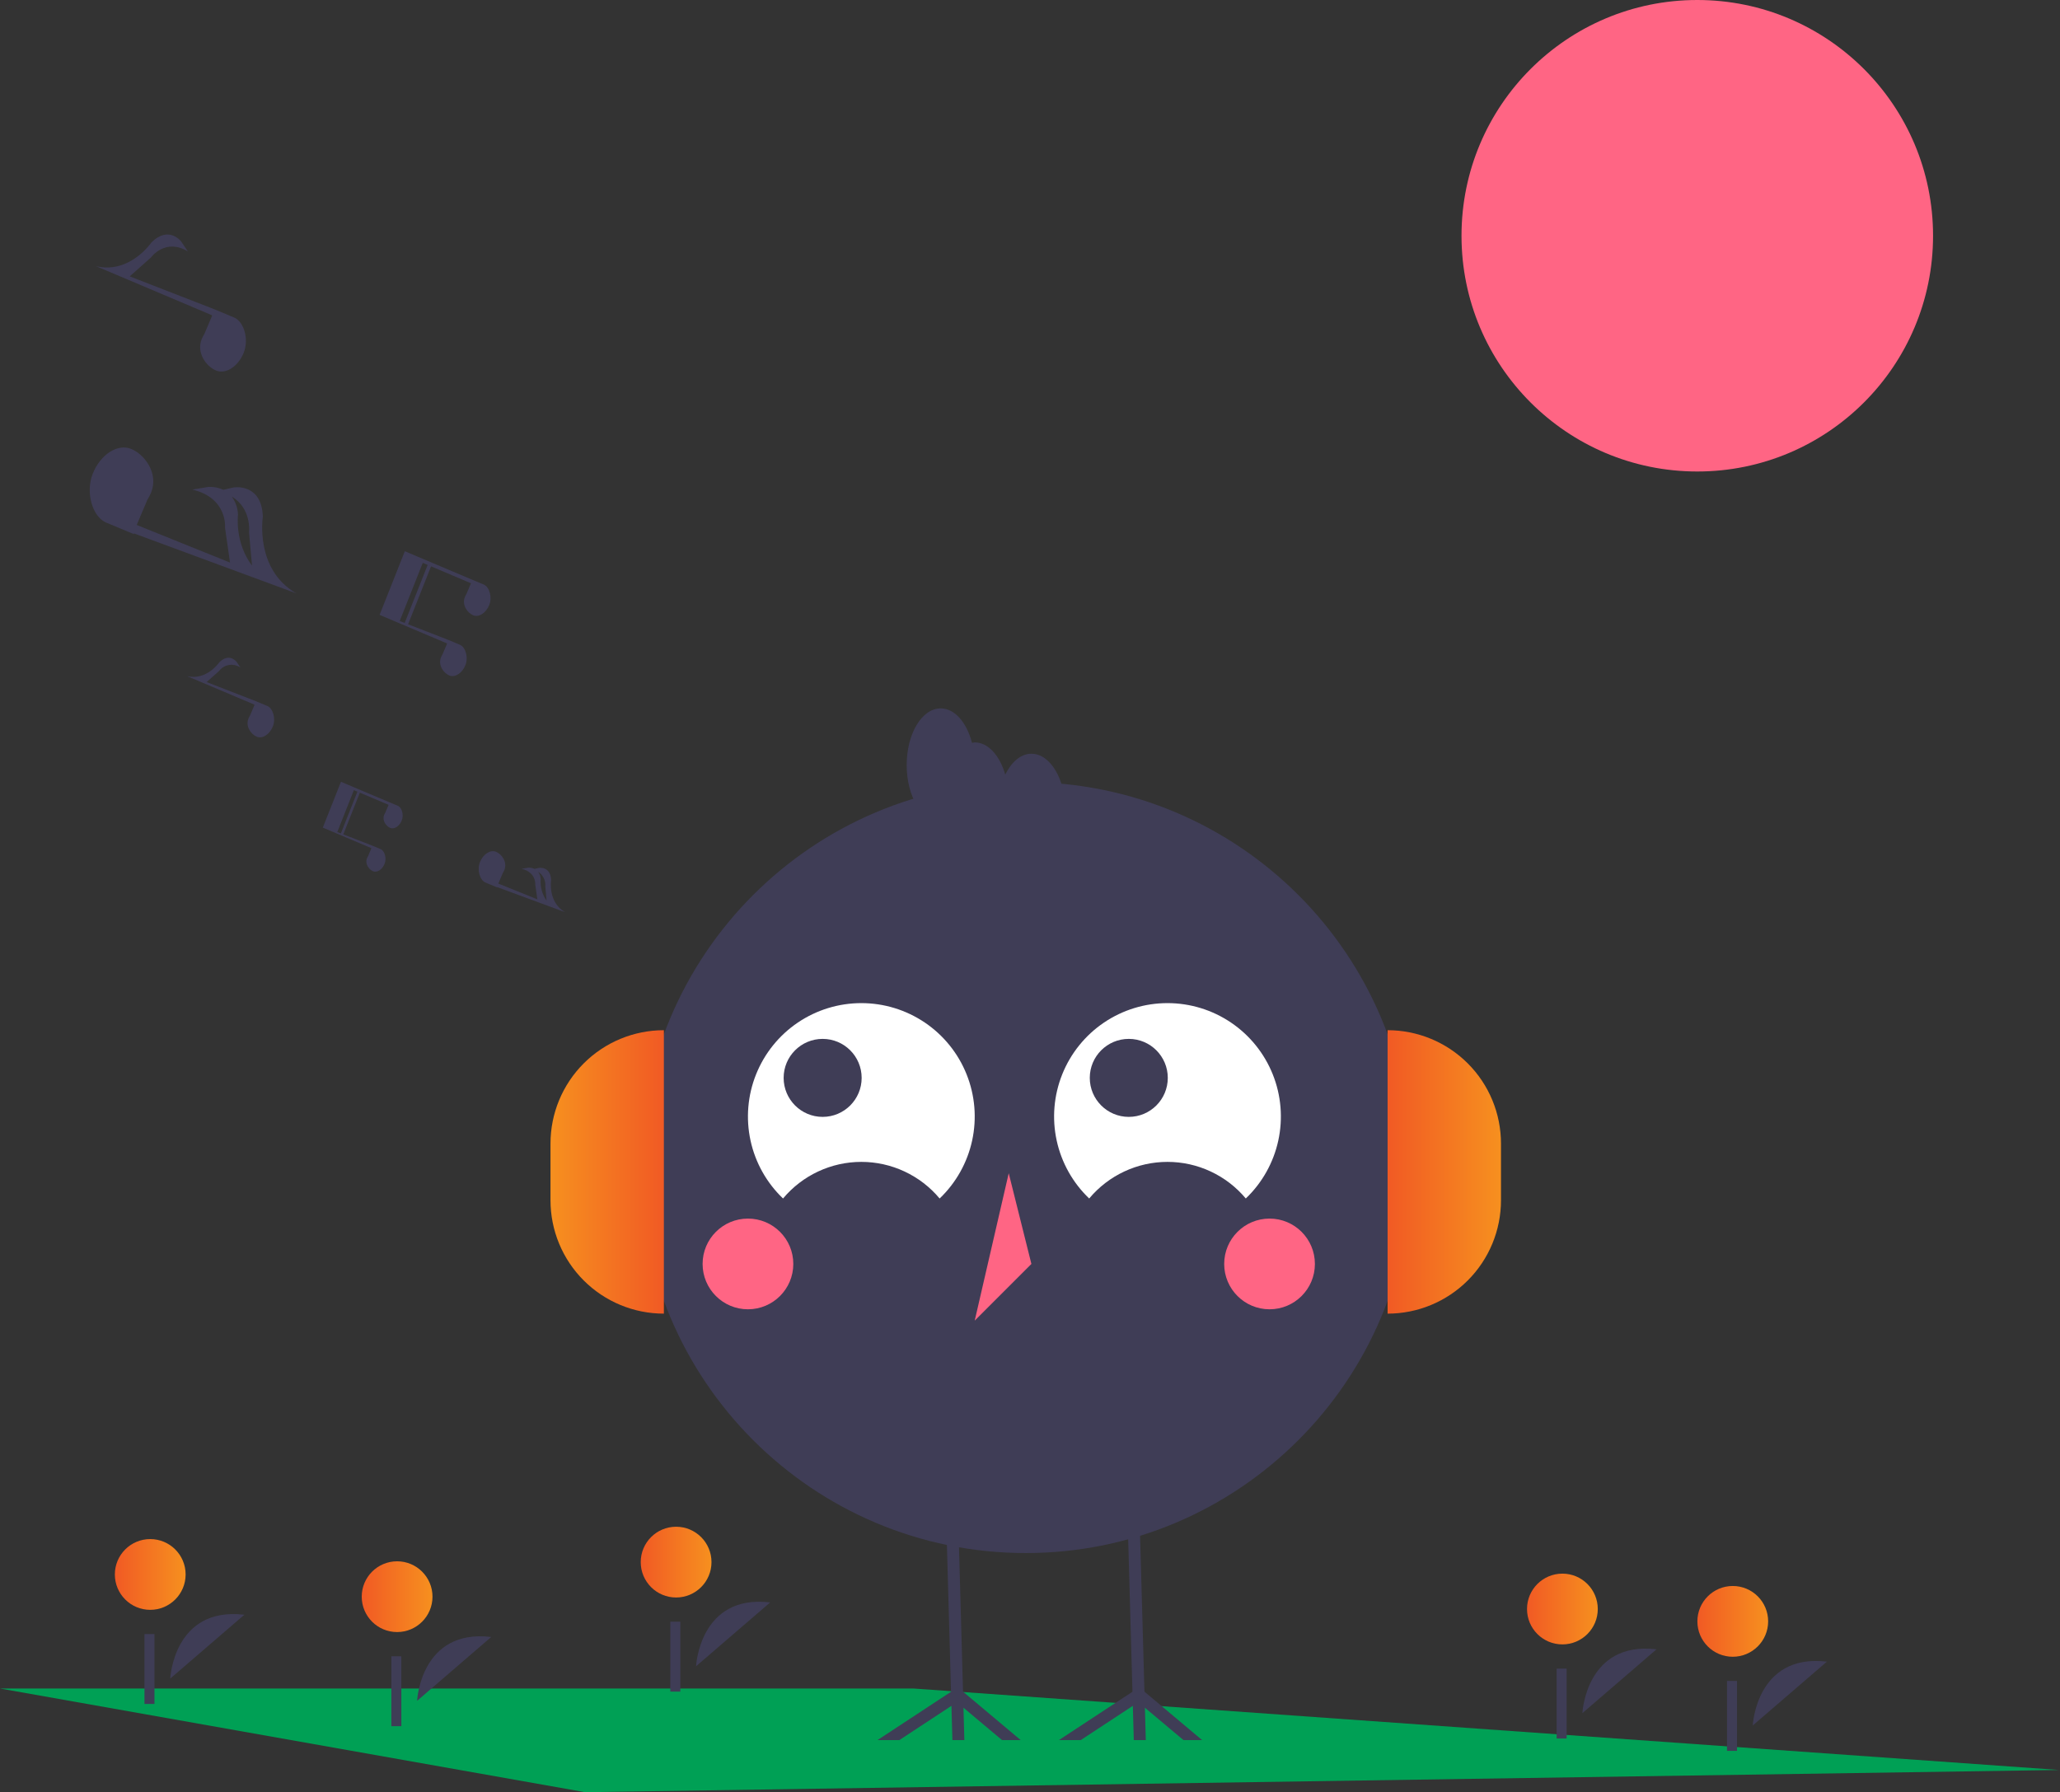 <svg width="331" height="288" viewBox="0 0 331 288" fill="none" xmlns="http://www.w3.org/2000/svg">
<rect x="0" y="0" width="331" height="288" fill="#333333" stroke="none"/>
<path d="M330.832 284.43L94.007 288L0 271.339H146.758L330.832 284.43Z" fill="#00A055"/>
<path d="M272.718 75.768C293.641 75.768 310.602 58.807 310.602 37.884C310.602 16.961 293.641 0 272.718 0C251.795 0 234.834 16.961 234.834 37.884C234.834 58.807 251.795 75.768 272.718 75.768Z" fill="#FF6584"/>
<path d="M67.019 273.319C67.019 273.319 67.573 261.707 78.933 263.057L67.019 273.319Z" fill="#3F3D56"/>
<path d="M63.807 262.268C66.947 262.268 69.493 259.723 69.493 256.583C69.493 253.443 66.947 250.897 63.807 250.897C60.667 250.897 58.122 253.443 58.122 256.583C58.122 259.723 60.667 262.268 63.807 262.268Z" fill="url(#paint0_linear)"/>
<path d="M64.488 266.158H62.883V277.393H64.488V266.158Z" fill="#3F3D56"/>
<path d="M254.257 275.301C254.257 275.301 254.811 263.689 266.171 265.039L254.257 275.301Z" fill="#3F3D56"/>
<path d="M251.046 264.251C254.186 264.251 256.731 261.705 256.731 258.565C256.731 255.425 254.186 252.879 251.046 252.879C247.905 252.879 245.36 255.425 245.36 258.565C245.36 261.705 247.905 264.251 251.046 264.251Z" fill="url(#paint1_linear)"/>
<path d="M251.726 268.14H250.121V279.375H251.726V268.14Z" fill="#3F3D56"/>
<path d="M281.63 277.284C281.63 277.284 282.184 265.673 293.544 267.022L281.63 277.284Z" fill="#3F3D56"/>
<path d="M278.42 266.236C281.56 266.236 284.105 263.69 284.105 260.55C284.105 257.41 281.56 254.865 278.42 254.865C275.279 254.865 272.734 257.41 272.734 260.55C272.734 263.69 275.279 266.236 278.42 266.236Z" fill="url(#paint2_linear)"/>
<path d="M279.1 270.123H277.495V281.357H279.1V270.123Z" fill="#3F3D56"/>
<path d="M111.843 267.764C111.843 267.764 112.397 256.153 123.757 257.503L111.843 267.764Z" fill="#3F3D56"/>
<path d="M108.636 256.714C111.776 256.714 114.322 254.168 114.322 251.028C114.322 247.888 111.776 245.343 108.636 245.343C105.496 245.343 102.951 247.888 102.951 251.028C102.951 254.168 105.496 256.714 108.636 256.714Z" fill="url(#paint3_linear)"/>
<path d="M109.313 260.604H107.708V271.838H109.313V260.604Z" fill="#3F3D56"/>
<path d="M27.351 269.747C27.351 269.747 27.905 258.135 39.265 259.485L27.351 269.747Z" fill="#3F3D56"/>
<path d="M24.139 258.697C27.279 258.697 29.825 256.151 29.825 253.011C29.825 249.871 27.279 247.326 24.139 247.326C20.999 247.326 18.454 249.871 18.454 253.011C18.454 256.151 20.999 258.697 24.139 258.697Z" fill="url(#paint4_linear)"/>
<path d="M24.819 262.586H23.214V273.821H24.819V262.586Z" fill="#3F3D56"/>
<path d="M164.817 249.572C199.029 249.572 226.763 221.838 226.763 187.626C226.763 153.415 199.029 125.681 164.817 125.681C130.606 125.681 102.872 153.415 102.872 187.626C102.872 221.838 130.606 249.572 164.817 249.572Z" fill="#3F3D56"/>
<path d="M125.818 192.596C127.357 190.754 129.281 189.272 131.455 188.256C133.629 187.239 135.999 186.712 138.399 186.712C140.799 186.712 143.169 187.239 145.343 188.256C147.517 189.272 149.441 190.754 150.98 192.596C153.612 190.082 155.432 186.839 156.204 183.282C156.976 179.725 156.665 176.019 155.311 172.641C153.958 169.262 151.623 166.367 148.609 164.327C145.594 162.288 142.038 161.198 138.399 161.198C134.76 161.198 131.204 162.288 128.189 164.327C125.175 166.367 122.84 169.262 121.487 172.641C120.133 176.019 119.822 179.725 120.594 183.282C121.366 186.839 123.186 190.082 125.818 192.596Z" fill="white"/>
<path d="M175.011 192.595C176.549 190.754 178.473 189.272 180.647 188.256C182.821 187.239 185.192 186.712 187.591 186.712C189.991 186.712 192.362 187.239 194.536 188.256C196.709 189.272 198.634 190.754 200.172 192.595C202.804 190.082 204.624 186.839 205.396 183.282C206.168 179.725 205.857 176.019 204.504 172.641C203.15 169.262 200.816 166.367 197.801 164.327C194.787 162.288 191.231 161.198 187.591 161.198C183.952 161.198 180.396 162.288 177.382 164.327C174.367 166.367 172.033 169.262 170.679 172.641C169.326 176.019 169.015 179.725 169.787 183.282C170.559 186.839 172.378 190.082 175.011 192.595Z" fill="white"/>
<path d="M132.182 179.48C135.644 179.48 138.45 176.674 138.45 173.213C138.45 169.752 135.644 166.946 132.182 166.946C128.721 166.946 125.915 169.752 125.915 173.213C125.915 176.674 128.721 179.48 132.182 179.48Z" fill="#3F3D56"/>
<path d="M181.372 179.48C184.834 179.48 187.639 176.674 187.639 173.213C187.639 169.752 184.834 166.946 181.372 166.946C177.911 166.946 175.105 169.752 175.105 173.213C175.105 176.674 177.911 179.48 181.372 179.48Z" fill="#3F3D56"/>
<path d="M120.18 210.399C124.205 210.399 127.468 207.136 127.468 203.111C127.468 199.086 124.205 195.823 120.18 195.823C116.155 195.823 112.893 199.086 112.893 203.111C112.893 207.136 116.155 210.399 120.18 210.399Z" fill="#FF6584"/>
<path d="M203.99 210.399C208.015 210.399 211.278 207.136 211.278 203.111C211.278 199.086 208.015 195.823 203.99 195.823C199.965 195.823 196.702 199.086 196.702 203.111C196.702 207.136 199.965 210.399 203.99 210.399Z" fill="#FF6584"/>
<path d="M162.082 188.536L156.617 212.221L165.726 203.112L162.082 188.536Z" fill="#FF6584"/>
<path d="M190.167 279.633L183.961 274.425L184.106 279.633H182.178L182.024 274.126L173.646 279.633H170.139L181.962 271.862L181.504 255.543L181.162 243.219L183.084 243.167L183.431 255.543L183.889 271.847L193.163 279.633H190.167Z" fill="#3F3D56"/>
<path d="M161.014 279.633L154.809 274.425L154.953 279.633H153.031L152.877 274.126L144.499 279.633H140.991L152.81 271.862L152.352 255.543L152.01 243.219L153.937 243.167L154.284 255.543L154.737 271.847L164.011 279.633H161.014Z" fill="#3F3D56"/>
<path d="M165.726 121.122C164.026 121.122 162.527 122.442 161.524 124.47C160.641 121.421 158.784 119.3 156.616 119.3C156.469 119.315 156.323 119.339 156.179 119.374C155.345 116.118 153.408 113.834 151.15 113.834C148.132 113.834 145.685 117.913 145.685 122.944C145.685 127.975 148.132 132.054 151.15 132.054C151.298 132.039 151.444 132.015 151.588 131.98C152.421 135.236 154.358 137.52 156.616 137.52C158.316 137.52 159.815 136.199 160.818 134.171C161.701 137.221 163.558 139.341 165.726 139.341C168.744 139.341 171.192 135.263 171.192 130.232C171.192 125.201 168.744 121.122 165.726 121.122Z" fill="#3F3D56"/>
<path d="M106.672 211.099C104.279 211.099 101.91 210.628 99.7 209.712C97.489 208.797 95.481 207.455 93.789 205.763C92.097 204.071 90.755 202.063 89.839 199.852C88.924 197.642 88.453 195.272 88.453 192.88V183.77C88.453 178.938 90.372 174.304 93.789 170.887C97.206 167.47 101.84 165.551 106.672 165.551V211.099Z" fill="url(#paint5_linear)"/>
<path d="M222.959 165.551C225.352 165.551 227.721 166.022 229.931 166.938C232.142 167.853 234.15 169.195 235.842 170.887C237.534 172.579 238.876 174.587 239.791 176.798C240.707 179.008 241.178 181.377 241.178 183.77V192.88C241.178 195.272 240.707 197.642 239.791 199.852C238.876 202.062 237.534 204.071 235.842 205.763C234.15 207.455 232.142 208.797 229.931 209.712C227.721 210.628 225.352 211.099 222.959 211.099V165.551H222.959Z" fill="url(#paint6_linear)"/>
<path d="M63.927 129.488L63.928 129.487L62.569 128.921L56.839 126.499L54.785 125.63L54.628 126.028L51.869 132.995L59.634 136.281L59.674 136.318L59.151 137.552C59.079 137.665 59.018 137.784 58.968 137.908C58.602 138.834 59.294 139.754 59.949 140.013C60.603 140.272 61.431 139.732 61.797 138.807C62.159 137.894 61.806 136.734 61.168 136.454L61.168 136.453L59.81 135.887L55.165 134.081L57.819 127.379L57.426 127.223L54.77 133.928L54.196 133.705L56.861 126.974L56.932 127.003L62.393 129.315L62.433 129.352L61.91 130.586C61.839 130.698 61.777 130.818 61.728 130.942C61.361 131.867 62.053 132.788 62.708 133.047C63.362 133.306 64.19 132.766 64.556 131.84C64.918 130.928 64.565 129.768 63.927 129.488Z" fill="#3F3D56"/>
<path d="M90.805 146.589C87.986 144.977 88.55 141.441 88.55 141.441C88.479 139.143 86.581 139.468 86.581 139.468L85.89 139.626C85.569 139.477 85.216 139.412 84.862 139.436L83.812 139.613C86.205 140.175 86.008 142.177 86.008 142.177L86.343 144.517L80.073 141.988L80.793 140.291C80.892 140.134 80.977 139.968 81.046 139.796C81.556 138.51 80.594 137.232 79.685 136.872C78.776 136.512 77.627 137.262 77.117 138.548C76.615 139.815 77.106 141.426 77.992 141.815L77.991 141.817L79.877 142.602L79.891 142.558L90.805 146.589ZM87.62 142.476L87.821 144.717C87.112 143.72 86.778 142.505 86.88 141.286C86.864 140.852 86.717 140.433 86.46 140.084C86.855 140.337 87.173 140.694 87.377 141.116C87.582 141.539 87.666 142.009 87.62 142.476V142.476Z" fill="#3F3D56"/>
<path d="M42.973 113.457L42.974 113.455L41.087 112.67L33.204 109.605L35.194 107.835C35.583 107.316 36.158 106.968 36.798 106.863C37.438 106.758 38.094 106.905 38.628 107.272L38.011 106.355C38.011 106.355 36.85 104.818 35.225 106.444C35.225 106.444 33.215 109.408 30.057 108.652L40.842 113.217L40.898 113.268L40.172 114.982C40.072 115.138 39.987 115.304 39.918 115.476C39.409 116.762 40.371 118.04 41.279 118.4C42.188 118.76 43.338 118.01 43.847 116.724C44.349 115.457 43.859 113.846 42.973 113.457Z" fill="#3F3D56"/>
<path d="M71.836 103.426L71.109 105.14C71.01 105.297 70.925 105.462 70.856 105.634C70.347 106.92 71.308 108.198 72.217 108.558C73.126 108.919 74.276 108.168 74.785 106.883C75.287 105.615 74.796 104.004 73.91 103.615L73.911 103.614L72.025 102.828L65.572 100.32L69.259 91.011L68.713 90.794L65.025 100.107L64.227 99.797L67.929 90.448L68.027 90.489L75.611 93.699L75.668 93.751L74.941 95.464C74.842 95.621 74.757 95.787 74.688 95.959C74.179 97.244 75.14 98.523 76.049 98.883C76.958 99.243 78.108 98.493 78.617 97.207C79.119 95.939 78.628 94.329 77.742 93.939L77.743 93.938L75.857 93.152L68.149 89.894L68.148 89.894L67.898 89.788L65.046 88.582L60.995 98.81L71.779 103.375L71.836 103.426Z" fill="#3F3D56"/>
<path d="M37.659 51.043L37.661 51.04L34.414 49.688L20.843 44.413L24.268 41.365C24.268 41.365 26.546 38.204 30.181 40.397L29.118 38.817C29.118 38.817 27.12 36.172 24.323 38.971C24.323 38.971 20.862 44.072 15.426 42.772L33.991 50.63L34.089 50.718L32.837 53.668C32.666 53.938 32.52 54.223 32.401 54.519C31.525 56.732 33.18 58.933 34.745 59.553C36.309 60.173 38.288 58.881 39.165 56.668C40.029 54.486 39.184 51.713 37.659 51.043Z" fill="#3F3D56"/>
<path d="M47.624 95.356C40.885 91.503 42.234 83.048 42.234 83.048C42.064 77.554 37.526 78.332 37.526 78.332L35.874 78.709C35.107 78.353 34.262 78.197 33.418 78.255L30.905 78.677C36.627 80.022 36.157 84.808 36.157 84.808L36.958 90.404L21.967 84.356L23.688 80.298C23.926 79.923 24.129 79.527 24.294 79.115C25.511 76.042 23.212 72.985 21.039 72.124C18.866 71.264 16.117 73.057 14.9 76.131C13.7 79.162 14.873 83.013 16.991 83.944L16.989 83.947L21.499 85.825L21.532 85.719L47.624 95.356ZM40.012 85.524L40.494 90.899C37.663 87.141 38.242 82.677 38.242 82.677C38.202 81.64 37.852 80.639 37.238 79.803C40.489 81.749 40.012 85.524 40.012 85.524H40.012Z" fill="#3F3D56"/>
<defs>
<linearGradient id="paint0_linear" x1="58.122" y1="256.583" x2="69.298" y2="256.583" gradientUnits="userSpaceOnUse">
<stop stop-color="#F15A24"/>
<stop offset="1" stop-color="#F68F1F"/>
<stop offset="1" stop-color="#F68F1F"/>
</linearGradient>
<linearGradient id="paint1_linear" x1="245.36" y1="258.565" x2="256.537" y2="258.565" gradientUnits="userSpaceOnUse">
<stop stop-color="#F15A24"/>
<stop offset="1" stop-color="#F68F1F"/>
<stop offset="1" stop-color="#F68F1F"/>
</linearGradient>
<linearGradient id="paint2_linear" x1="272.734" y1="260.55" x2="283.911" y2="260.55" gradientUnits="userSpaceOnUse">
<stop stop-color="#F15A24"/>
<stop offset="1" stop-color="#F68F1F"/>
<stop offset="1" stop-color="#F68F1F"/>
</linearGradient>
<linearGradient id="paint3_linear" x1="102.951" y1="251.028" x2="114.127" y2="251.028" gradientUnits="userSpaceOnUse">
<stop stop-color="#F15A24"/>
<stop offset="1" stop-color="#F68F1F"/>
<stop offset="1" stop-color="#F68F1F"/>
</linearGradient>
<linearGradient id="paint4_linear" x1="18.454" y1="253.011" x2="29.63" y2="253.011" gradientUnits="userSpaceOnUse">
<stop stop-color="#F15A24"/>
<stop offset="1" stop-color="#F68F1F"/>
<stop offset="1" stop-color="#F68F1F"/>
</linearGradient>
<linearGradient id="paint5_linear" x1="106.672" y1="188.325" x2="88.764" y2="188.325" gradientUnits="userSpaceOnUse">
<stop stop-color="#F15A24"/>
<stop offset="1" stop-color="#F68F1F"/>
<stop offset="1" stop-color="#F68F1F"/>
</linearGradient>
<linearGradient id="paint6_linear" x1="222.959" y1="188.325" x2="240.866" y2="188.325" gradientUnits="userSpaceOnUse">
<stop stop-color="#F15A24"/>
<stop offset="1" stop-color="#F68F1F"/>
<stop offset="1" stop-color="#F68F1F"/>
</linearGradient>
</defs>
</svg>
